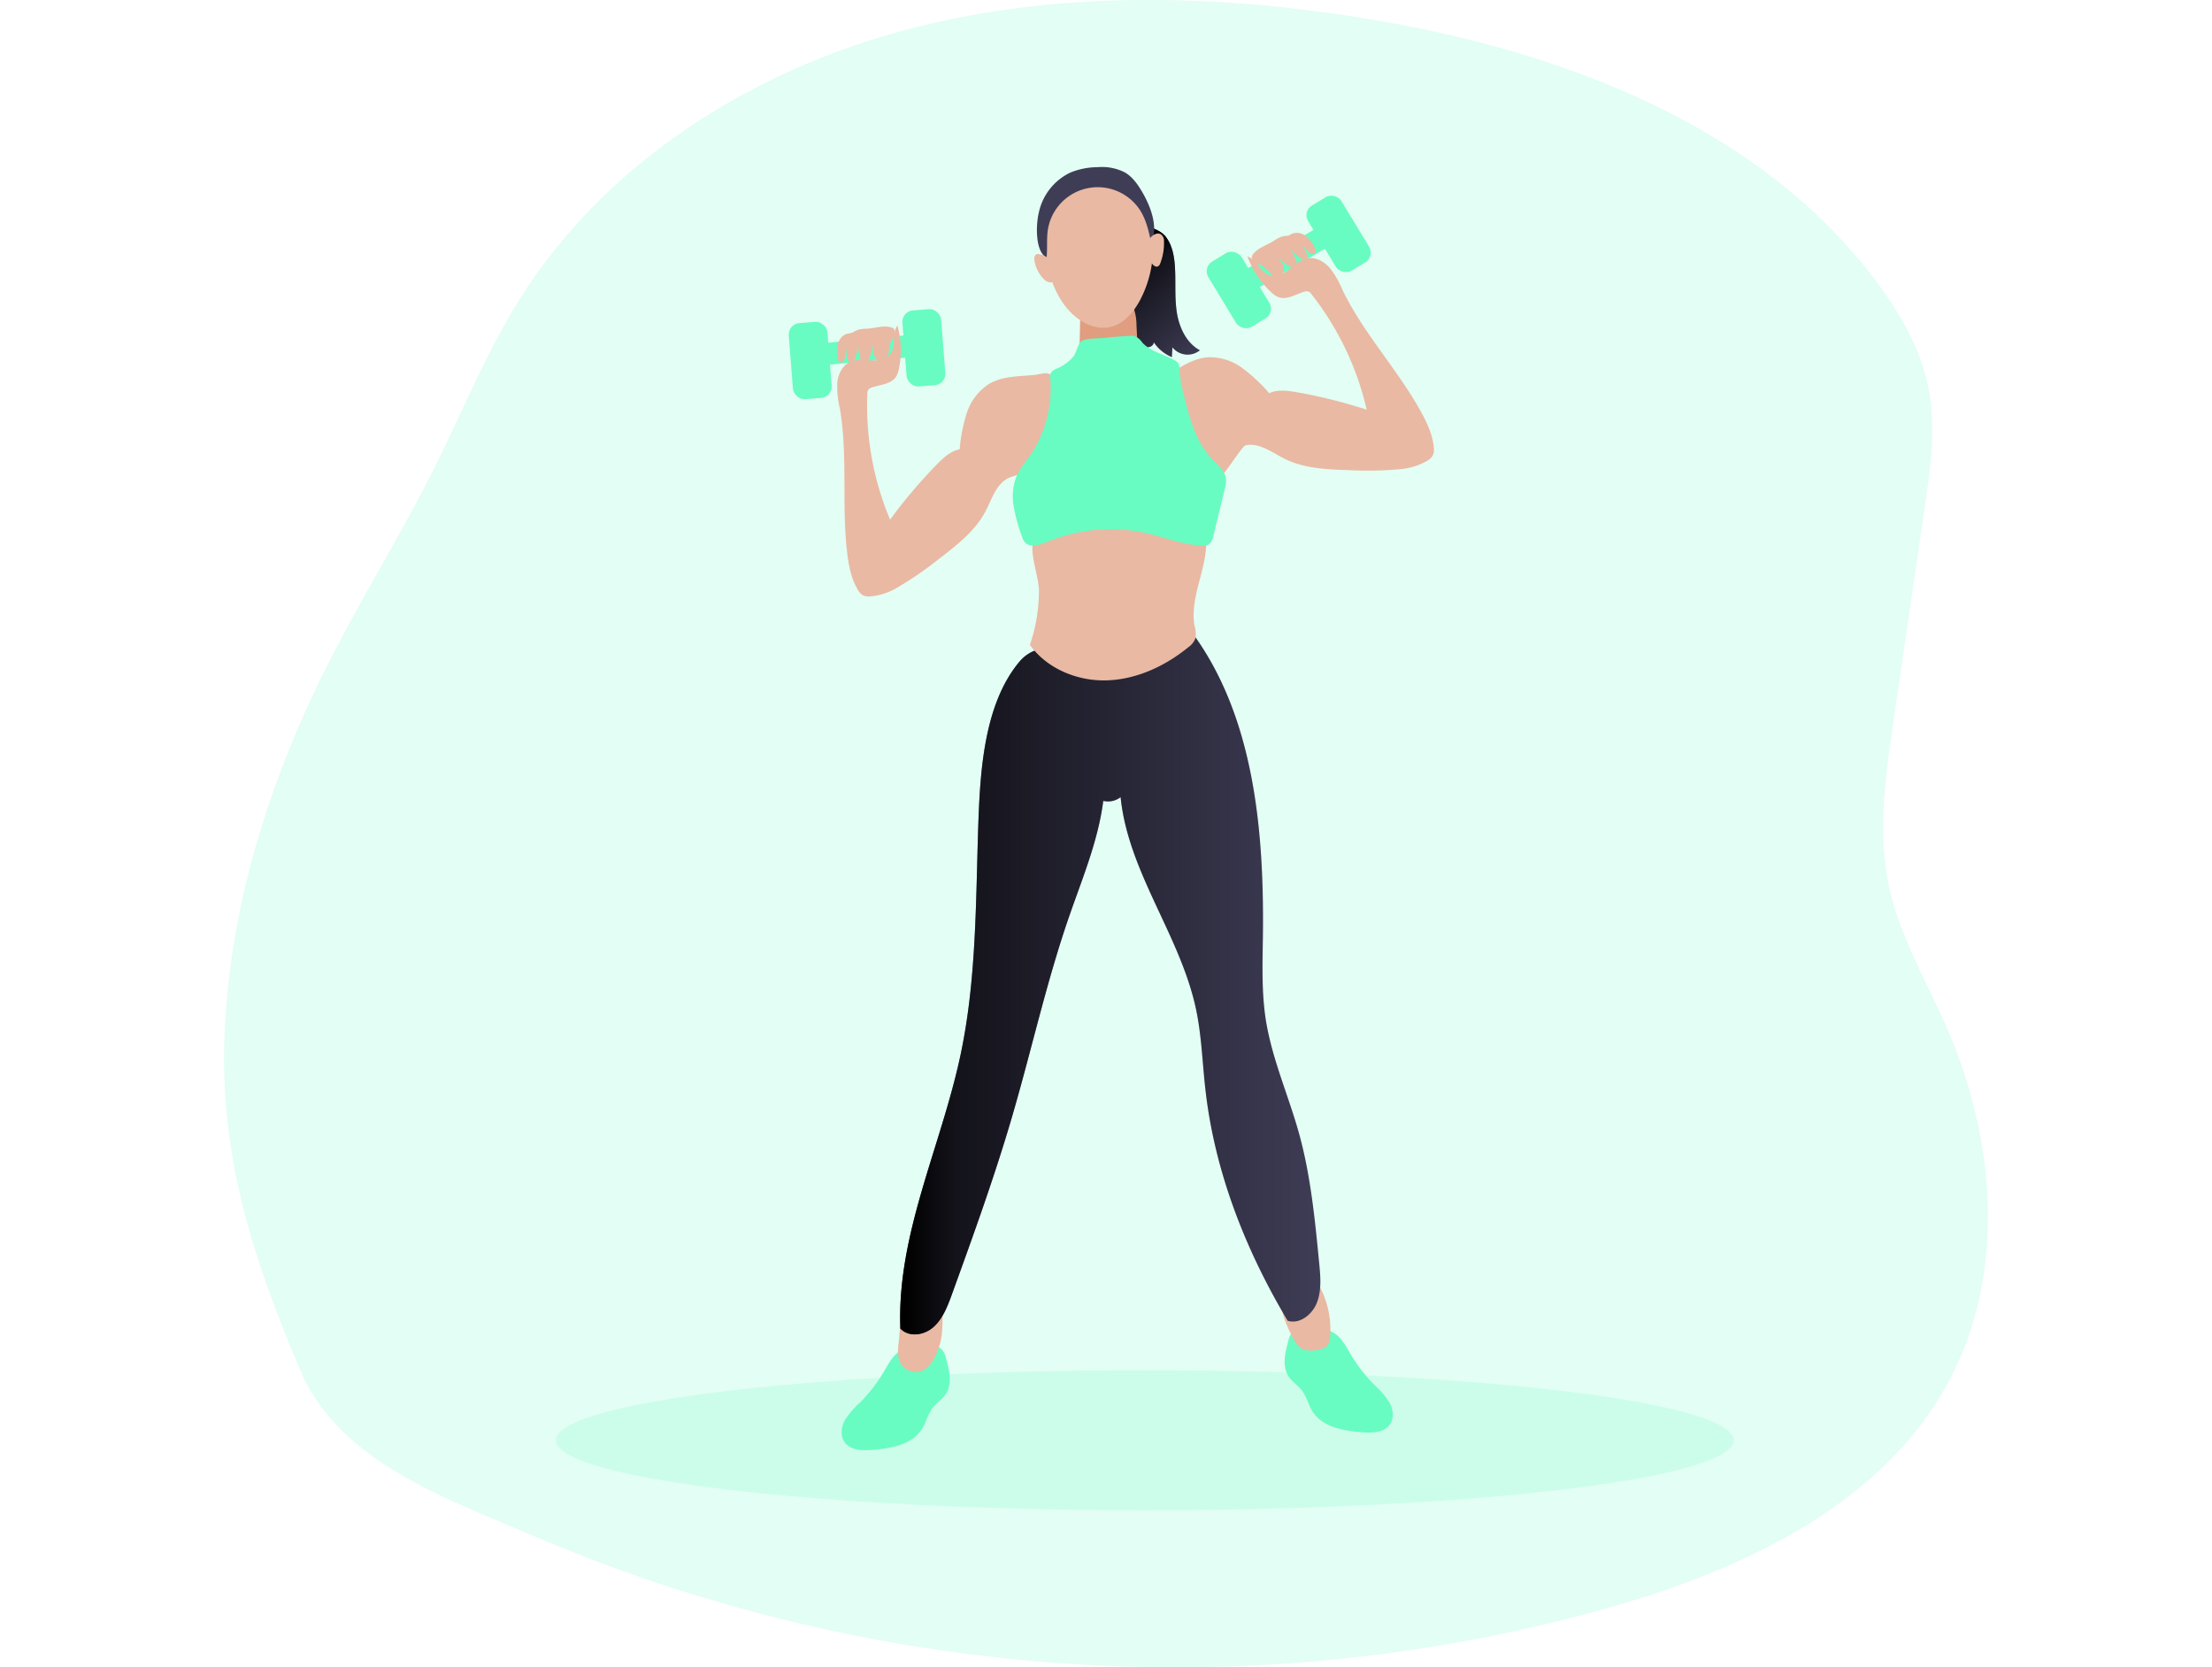 <svg id="Layer_1" data-name="Layer 1" xmlns="http://www.w3.org/2000/svg" xmlns:xlink="http://www.w3.org/1999/xlink" viewBox="0 0 524.03 495.35" width="406" height="306" class="illustration styles_illustrationTablet__1DWOa"><defs><linearGradient id="linear-gradient" x1="297.38" y1="127.64" x2="320.02" y2="153.54" gradientUnits="userSpaceOnUse"><stop offset="0.01"></stop><stop offset="0.13" stop-opacity="0.69"></stop><stop offset="1" stop-opacity="0"></stop></linearGradient><linearGradient id="linear-gradient-2" x1="228.86" y1="341.26" x2="353.71" y2="341.26" xlink:href="#linear-gradient"></linearGradient></defs><title>Fitness 1</title><path d="M438.66,526.87c40.46-11.4,82.38-30.81,102-68,16.78-31.79,13.61-71.27-.72-104.23-6.1-14-14.15-27.44-17.34-42.41-3.39-15.91-1.05-32.42,1.3-48.51l9.33-63.89c1.69-11.55,3.37-23.36,1.25-34.84-2.18-11.78-8.26-22.5-15.42-32.1-35.1-47.1-94.81-69.2-152.81-78.54-46-7.4-93.74-8.23-138.62,4.31S140.86,98.11,116,137.54c-10.1,16-17.21,33.75-25.7,50.71-9.86,19.71-21.59,38.43-31.52,58.1-17.27,34.18-29.09,71.54-30.69,109.8-1.52,36.49,8.55,67,22.52,100,11.53,27.25,43.79,38.24,69.72,49.35A485.13,485.13,0,0,0,323.1,544.18,470.73,470.73,0,0,0,438.66,526.87Z" transform="translate(-27.97 -48.99)" fill="#68fcc2" opacity="0.18" style="isolation: isolate;"></path><ellipse cx="273.54" cy="427.92" rx="174.98" ry="20.8" fill="#68fcc2" opacity="0.18" style="isolation: isolate;"></ellipse><path d="M307.62,119.18c1.93,2.38,2.58,5.54,2.81,8.59.35,4.61-.11,9.27.57,13.84s2.82,9.27,6.89,11.45a5.79,5.79,0,0,1-8.17-.87l-.16,2.91a12.15,12.15,0,0,1-5.39-4.43c0,1.16-1.56,1.8-2.64,1.38a4.86,4.86,0,0,1-2.29-2.51c-2.45-4.78-3.29-10.2-4.09-15.51l-1.31-8.63c-.34-2.22-.66-4.58.28-6.62C296.23,114.21,305,116,307.62,119.18Z" transform="translate(-27.97 -48.99)" fill="#3f3d56"></path><path d="M307.62,119.18c1.93,2.38,2.58,5.54,2.81,8.59.35,4.61-.11,9.27.57,13.84s2.82,9.27,6.89,11.45a5.79,5.79,0,0,1-8.17-.87l-.16,2.91a12.15,12.15,0,0,1-5.39-4.43c0,1.16-1.56,1.8-2.64,1.38a4.86,4.86,0,0,1-2.29-2.51c-2.45-4.78-3.29-10.2-4.09-15.51l-1.31-8.63c-.34-2.22-.66-4.58.28-6.62C296.23,114.21,305,116,307.62,119.18Z" transform="translate(-27.97 -48.99)" fill="url(#linear-gradient)"></path><path d="M223.87,456.73a47.59,47.59,0,0,1-7,9,25.38,25.38,0,0,0-4.47,5.2c-1.1,2-1.42,4.66-.09,6.53,1.75,2.48,5.35,2.55,8.38,2.3,5.42-.45,11.55-1.5,14.51-6.07,1.35-2.06,1.85-4.62,3.38-6.54,1.1-1.37,2.67-2.34,3.68-3.78,2.11-3,1.23-7.13.22-10.67a5.55,5.55,0,0,0-1.88-3.32,5.27,5.27,0,0,0-3.07-.6c-2.85.07-6.36,0-8.8,1.6C226.5,451.87,225.21,454.48,223.87,456.73Z" transform="translate(-27.97 -48.99)" fill="#68fcc2"></path><path d="M362.75,451.49a48.26,48.26,0,0,0,7,9,25.17,25.17,0,0,1,4.47,5.21c1.1,2,1.42,4.65.1,6.52-1.76,2.49-5.36,2.55-8.39,2.3-5.42-.44-11.55-1.5-14.51-6.06-1.34-2.06-1.84-4.62-3.38-6.54-1.1-1.38-2.67-2.35-3.68-3.79-2.11-3-1.23-7.12-.22-10.66a5.63,5.63,0,0,1,1.88-3.33,5.28,5.28,0,0,1,3.07-.59c2.85.06,6.37,0,8.8,1.59C360.13,446.62,361.41,449.24,362.75,451.49Z" transform="translate(-27.97 -48.99)" fill="#68fcc2"></path><path d="M345.24,446c.76,1.6,1.75,3.26,3.38,3.95a8.11,8.11,0,0,0,4.73,0,4.54,4.54,0,0,0,2.28-1,4.14,4.14,0,0,0,.93-2.66,27.18,27.18,0,0,0-4.29-17.07c-1.7,1.11-3.39,2.25-5,3.43-1.12.8-4.18,2.3-4.75,3.56C341.46,438.5,344.25,443.89,345.24,446Z" transform="translate(-27.97 -48.99)" fill="#e9b9a3"></path><path d="M228.42,447.51c-.29,2.28-.55,4.76.64,6.73a5.32,5.32,0,0,0,7.17,1.61,7.69,7.69,0,0,0,2.06-2.19,19.9,19.9,0,0,0,3-9.11,59,59,0,0,0-.12-9.68c0-.63-9.08,3.36-9.8,3.84C228.39,440.67,228.86,444.15,228.42,447.51Z" transform="translate(-27.97 -48.99)" fill="#e9b9a3"></path><path d="M252,295.3c-.71,22.43-.57,45.09-5.21,67-5.78,27.32-19,53.45-17.9,81.42,2.58,2.72,7.15,2,9.91-.51s4.17-6.25,5.47-9.85c6.26-17.29,12.53-34.59,17.71-52.27,5.84-19.92,10.29-40.3,17.07-59.87,3.9-11.27,8.6-22.39,10.12-34.28a6.14,6.14,0,0,0,5.16-1.11c2.27,22.45,17.79,41.09,22.43,63.14,1.65,7.86,1.87,16,2.79,23.95,2.78,24.42,12,47.67,24.41,68.48,3.55,1.11,7.32-1.8,8.71-5.42s1.05-7.7.67-11.58c-1.26-13-2.53-26.12-6-38.66-3.14-11.28-8-22.05-9.86-33.66-1.27-8.1-1-16.37-.88-24.59.42-31.63-2.59-65.39-20.92-90.39a150.49,150.49,0,0,1-29,4.46c-8.09.44-16.91-2.6-22.48,4.1C253.49,258.55,252.54,279.05,252,295.3Z" transform="translate(-27.97 -48.99)" fill="#3f3d56"></path><path d="M252,295.3c-.71,22.43-.57,45.09-5.21,67-5.78,27.32-19,53.45-17.9,81.42,2.58,2.72,7.15,2,9.91-.51s4.17-6.25,5.47-9.85c6.26-17.29,12.53-34.59,17.71-52.27,5.84-19.92,10.29-40.3,17.07-59.87,3.9-11.27,8.6-22.39,10.12-34.28a6.14,6.14,0,0,0,5.16-1.11c2.27,22.45,17.79,41.09,22.43,63.14,1.65,7.86,1.87,16,2.79,23.95,2.78,24.42,12,47.67,24.41,68.48,3.55,1.11,7.32-1.8,8.71-5.42s1.05-7.7.67-11.58c-1.26-13-2.53-26.12-6-38.66-3.14-11.28-8-22.05-9.86-33.66-1.27-8.1-1-16.37-.88-24.59.42-31.63-2.59-65.39-20.92-90.39a150.49,150.49,0,0,1-29,4.46c-8.09.44-16.91-2.6-22.48,4.1C253.49,258.55,252.54,279.05,252,295.3Z" transform="translate(-27.97 -48.99)" fill="url(#linear-gradient-2)"></path><path d="M267.37,240.58c5.11,7.17,14.25,10.86,23,10.55s17.2-4.24,24-9.78a5.88,5.88,0,0,0,2.16-2.64,7.74,7.74,0,0,0-.22-3.72c-1.51-8.17,3.34-16.22,3.46-24.53a6.81,6.81,0,0,0-.66-3.43,7.47,7.47,0,0,0-3.14-2.62c-7.77-4.26-16.64-6.89-25.48-6.22-6.36.47-20.41,4.45-22.2,11.95-.9,3.79,1.82,10.45,1.77,14.63A49.5,49.5,0,0,1,267.37,240.58Z" transform="translate(-27.97 -48.99)" fill="#e9b9a3"></path><polygon points="324.14 68.03 303.2 80.25 306.72 85.86 327.43 73.68 324.14 68.03" fill="#68fcc2"></polygon><path d="M320.18,155.14a16.25,16.25,0,0,1,10.28,3.18,48.32,48.32,0,0,1,8,7.49c2.55-1.15,5.49-.76,8.24-.28a152.43,152.43,0,0,1,20.75,5.19A87.29,87.29,0,0,0,351,136.35a2.37,2.37,0,0,0-.73-.68,2,2,0,0,0-1.39,0c-2.58.75-5.19,2.55-7.69,1.6a6.79,6.79,0,0,1-2.07-1.41A27.2,27.2,0,0,1,332,125.16c2.8,1,3.85,4.83,6.7,5.67,2,.59,4.07-.53,5.7-1.82s3.21-2.82,5.25-3.24c2.49-.52,5.07.84,6.76,2.74a27.52,27.52,0,0,1,3.82,6.59c6.28,13,16.44,23.68,23.38,36.3,1.8,3.28,3.41,6.76,3.76,10.48a4.41,4.41,0,0,1-.26,2.37,4.29,4.29,0,0,1-1.61,1.61,19.68,19.68,0,0,1-8.52,2.56,104,104,0,0,1-14.77.25c-6.55-.2-13.32-.46-19.18-3.38-3.73-1.86-7.47-4.85-11.56-4-1,.2-6.39,8.91-7.35,9.22-2.69.9-3.15-3.26-6-3.46-3.17-.23-4.38-4.88-7.05-6.62a15.83,15.83,0,0,1-5.82-7.83,25.83,25.83,0,0,1-1.85-7.74c-.09-2.69,2-2.74,4.26-4.07C311.61,158.47,315.48,155.5,320.18,155.14Z" transform="translate(-27.97 -48.99)" fill="#e9b9a3"></path><rect x="353.32" y="107.13" width="11.54" height="22.66" rx="3.37" transform="translate(699.56 -15.58) rotate(148.74)" fill="#68fcc2"></rect><rect x="323.69" y="123.79" width="11.54" height="22.66" rx="3.37" transform="translate(653.23 30.7) rotate(148.74)" fill="#68fcc2"></rect><path d="M349.55,119.29a10.33,10.33,0,0,1,2.37,3.14,2.77,2.77,0,0,1,.37,1,1,1,0,0,1-.36.94c-.54.36-1.24-.09-1.71-.54a21.1,21.1,0,0,1-2.4-2.77,17.05,17.05,0,0,1,1.94,3.49,1.31,1.31,0,0,1,0,1.19.94.94,0,0,1-.52.32,2.11,2.11,0,0,1-1.6-.47,16,16,0,0,1-2.77-2.55,16.76,16.76,0,0,1,1.61,3.33,1.85,1.85,0,0,1,.15,1,1.34,1.34,0,0,1-1.36.91,3.13,3.13,0,0,1-1.62-.67,10.36,10.36,0,0,1-2.48-2.42c.39,1,1.13,1.72,1.46,2.69a2.79,2.79,0,0,1-.25,2.47,2,2,0,0,1-2.24.82,3.52,3.52,0,0,1-1.19-.85l-2-1.88a2.8,2.8,0,0,0-1.51-.92c-.2,0-.41,0-.61,0a1.93,1.93,0,0,1-1.06-.92,2.05,2.05,0,0,1-.49-1.2,1.68,1.68,0,0,1,.4-.89c1.4-1.84,3.79-2.53,5.77-3.72a24.09,24.09,0,0,1,2.18-1.3,6.64,6.64,0,0,1,2.16-.43c.69-.07,1.13-.53,1.78-.74A4.32,4.32,0,0,1,349.55,119.29Z" transform="translate(-27.97 -48.99)" fill="#e9b9a3"></path><polygon points="178.96 101.86 203.09 99.55 203.51 106.16 179.58 108.36 178.96 101.86" fill="#68fcc2"></polygon><path d="M255.1,163.15a16.29,16.29,0,0,0-6.49,8.58,48.74,48.74,0,0,0-2.1,10.74c-2.74.56-4.91,2.59-6.86,4.59a152.74,152.74,0,0,0-13.82,16.33,87.38,87.38,0,0,1-6.75-37.48,2.08,2.08,0,0,1,.2-1,2,2,0,0,1,1.15-.79c2.52-.89,5.69-.95,7.17-3.19a6.7,6.7,0,0,0,.85-2.35,26.91,26.91,0,0,0-.45-12.89c-1.7,2.44-.31,6.17-2.12,8.52-1.27,1.64-3.62,1.94-5.7,1.85s-4.25-.42-6.15.43c-2.33,1-3.63,3.64-3.89,6.17a27.78,27.78,0,0,0,.75,7.58c2.47,14.2.48,28.82,2.21,43.12.45,3.72,1.18,7.48,3.06,10.71a4.42,4.42,0,0,0,1.6,1.77,4.25,4.25,0,0,0,2.24.36,19.43,19.43,0,0,0,8.41-2.89,105.48,105.48,0,0,0,12.14-8.42c5.2-4,10.56-8.15,13.61-13.94,1.94-3.69,3.23-8.3,7-10a24.11,24.11,0,0,1,2.88-.92,21.61,21.61,0,0,0,7.28-4.3,19,19,0,0,0,5.89-7.38,15.87,15.87,0,0,0,.16-9.76,25.74,25.74,0,0,0-3-7.36c-1.5-2.24-3.21-1.07-5.83-.82C264,160.85,259.13,160.7,255.1,163.15Z" transform="translate(-27.97 -48.99)" fill="#e9b9a3"></path><path d="M282.14,151.15c-.06,2-.09,4.16.94,5.89,1.65,2.81,5.39,3.52,8.65,3.45a12,12,0,0,0,4.37-.76,5.35,5.35,0,0,0,3.1-3,8.53,8.53,0,0,0,.25-3.19l-.4-7.74a16.32,16.32,0,0,0-.92-5.52,1.69,1.69,0,0,0-.61-.84,1.87,1.87,0,0,0-1-.17,104.66,104.66,0,0,0-10.61.88c-2.31.31-3.56.84-3.58,3.13C282.26,145.88,282.22,148.52,282.14,151.15Z" transform="translate(-27.97 -48.99)" fill="#e09d80"></path><path d="M277.79,139.83c3.21,4.26,8.57,7.59,13.74,6.25,3.85-1,6.66-4.35,8.54-7.85a33.25,33.25,0,0,0,1.74-27.31,17,17,0,0,0-4.29-6.75c-3.92-3.5-9.8-3.89-14.93-2.72-3.46.79-7.25,2.77-9.19,5.89-1.5,2.4-1.32,5.62-1.47,8.34C271.48,124.07,272.59,132.94,277.79,139.83Z" transform="translate(-27.97 -48.99)" fill="#e9b9a3"></path><path d="M275.51,158.44c-.8.36-1.72.74-2,1.57a3.14,3.14,0,0,0-.08,1.4,35.7,35.7,0,0,1-6.66,23.87,35.41,35.41,0,0,0-2.87,4.13,15.93,15.93,0,0,0-1.42,9.44,47.66,47.66,0,0,0,2.47,9.36,5.51,5.51,0,0,0,.91,1.85c1.52,1.75,4.33.88,6.47,0a49.68,49.68,0,0,1,28.39-2.94c5.91,1.22,11.6,3.66,17.62,4a3.7,3.7,0,0,0,2.14-.34,4,4,0,0,0,1.43-2.64l3.35-13.85a8.8,8.8,0,0,0,.37-3c-.27-2.43-2.41-4.13-4.1-5.89-4.93-5.13-6.79-12.39-8.47-19.3a34.55,34.55,0,0,1-1.21-7.12,3.91,3.91,0,0,0-.33-1.92,3.28,3.28,0,0,0-1.25-1.08c-3.15-1.79-7-2.5-9.47-5.18a5.86,5.86,0,0,0-2.09-1.88,4.11,4.11,0,0,0-1.64-.14c-2.54.12-5.07.33-7.59.61-1.64.19-5.78,0-7,1.15-1,1-1.29,3.35-2.33,4.57A13.19,13.19,0,0,1,275.51,158.44Z" transform="translate(-27.97 -48.99)" fill="#68fcc2"></path><rect x="196.33" y="144.76" width="11.54" height="22.66" rx="3.37" transform="translate(-39.5 -32.79) rotate(-4.46)" fill="#68fcc2"></rect><rect x="230.11" y="140.98" width="11.54" height="22.66" rx="3.37" transform="translate(-39.11 -30.17) rotate(-4.46)" fill="#68fcc2"></rect><path d="M210.33,151.19a10.24,10.24,0,0,0-.09,3.94,2.66,2.66,0,0,0,.27,1,1,1,0,0,0,.85.55c.64,0,.95-.79,1.07-1.43a21.26,21.26,0,0,0,.33-3.65,16.44,16.44,0,0,0,.47,4,1.3,1.3,0,0,0,.69,1,.92.92,0,0,0,.61,0,2.13,2.13,0,0,0,1-1.32,15.91,15.91,0,0,0,.75-3.69,16.72,16.72,0,0,0,.64,3.65,1.9,1.9,0,0,0,.48.92,1.32,1.32,0,0,0,1.63-.06,3.1,3.1,0,0,0,.93-1.48,10.52,10.52,0,0,0,.6-3.42c.23,1,.09,2.06.38,3.05a2.81,2.81,0,0,0,1.64,1.85,2,2,0,0,0,2.31-.64,3.47,3.47,0,0,0,.46-1.38l.5-2.68a2.8,2.8,0,0,1,.69-1.63,4.22,4.22,0,0,0,.47-.39,1.92,1.92,0,0,0,.32-1.36,2.08,2.08,0,0,0-.3-1.26,1.69,1.69,0,0,0-.85-.49c-2.2-.67-4.55.16-6.85.35a21.41,21.41,0,0,0-2.53.22,6.46,6.46,0,0,0-2,.91,8.55,8.55,0,0,1-1.88.43A4.31,4.31,0,0,0,210.33,151.19Z" transform="translate(-27.97 -48.99)" fill="#e9b9a3"></path><path d="M270,112.27a17.11,17.11,0,0,1,9.38-12,21.51,21.51,0,0,1,8.1-1.61,15,15,0,0,1,8.12,1.56c2.41,1.41,4,3.82,5.4,6.26,2.55,4.55,4.45,10.09,2.47,14.91-.71-3.38-1.44-6.84-3.26-9.78A15,15,0,0,0,272.75,117c-.48,2.83-.11,5.75-.43,8.56C268.86,123.66,269.18,115.63,270,112.27Z" transform="translate(-27.97 -48.99)" fill="#3f3d56"></path><path d="M270,124.49a1.32,1.32,0,0,0-.56,0c-.52.14-.74.74-.79,1.27a10.07,10.07,0,0,0,3.1,6.4,3,3,0,0,0,1.89.74,1.1,1.1,0,0,0,.94-.41,1.42,1.42,0,0,0,.15-.57,9.28,9.28,0,0,0-1.33-5,3.48,3.48,0,0,0-1.24-1.65A5.82,5.82,0,0,0,270,124.49Z" transform="translate(-27.97 -48.99)" fill="#e9b9a3"></path><path d="M304.52,118.6a2,2,0,0,1,1.6-.09,2.24,2.24,0,0,1,1.09,2.14,16.4,16.4,0,0,1-1.11,6.59,1.46,1.46,0,0,1-.72.91c-.65.25-1.33-.3-1.71-.83C302,125,301.11,120.26,304.52,118.6Z" transform="translate(-27.97 -48.99)" fill="#e9b9a3"></path></svg>
